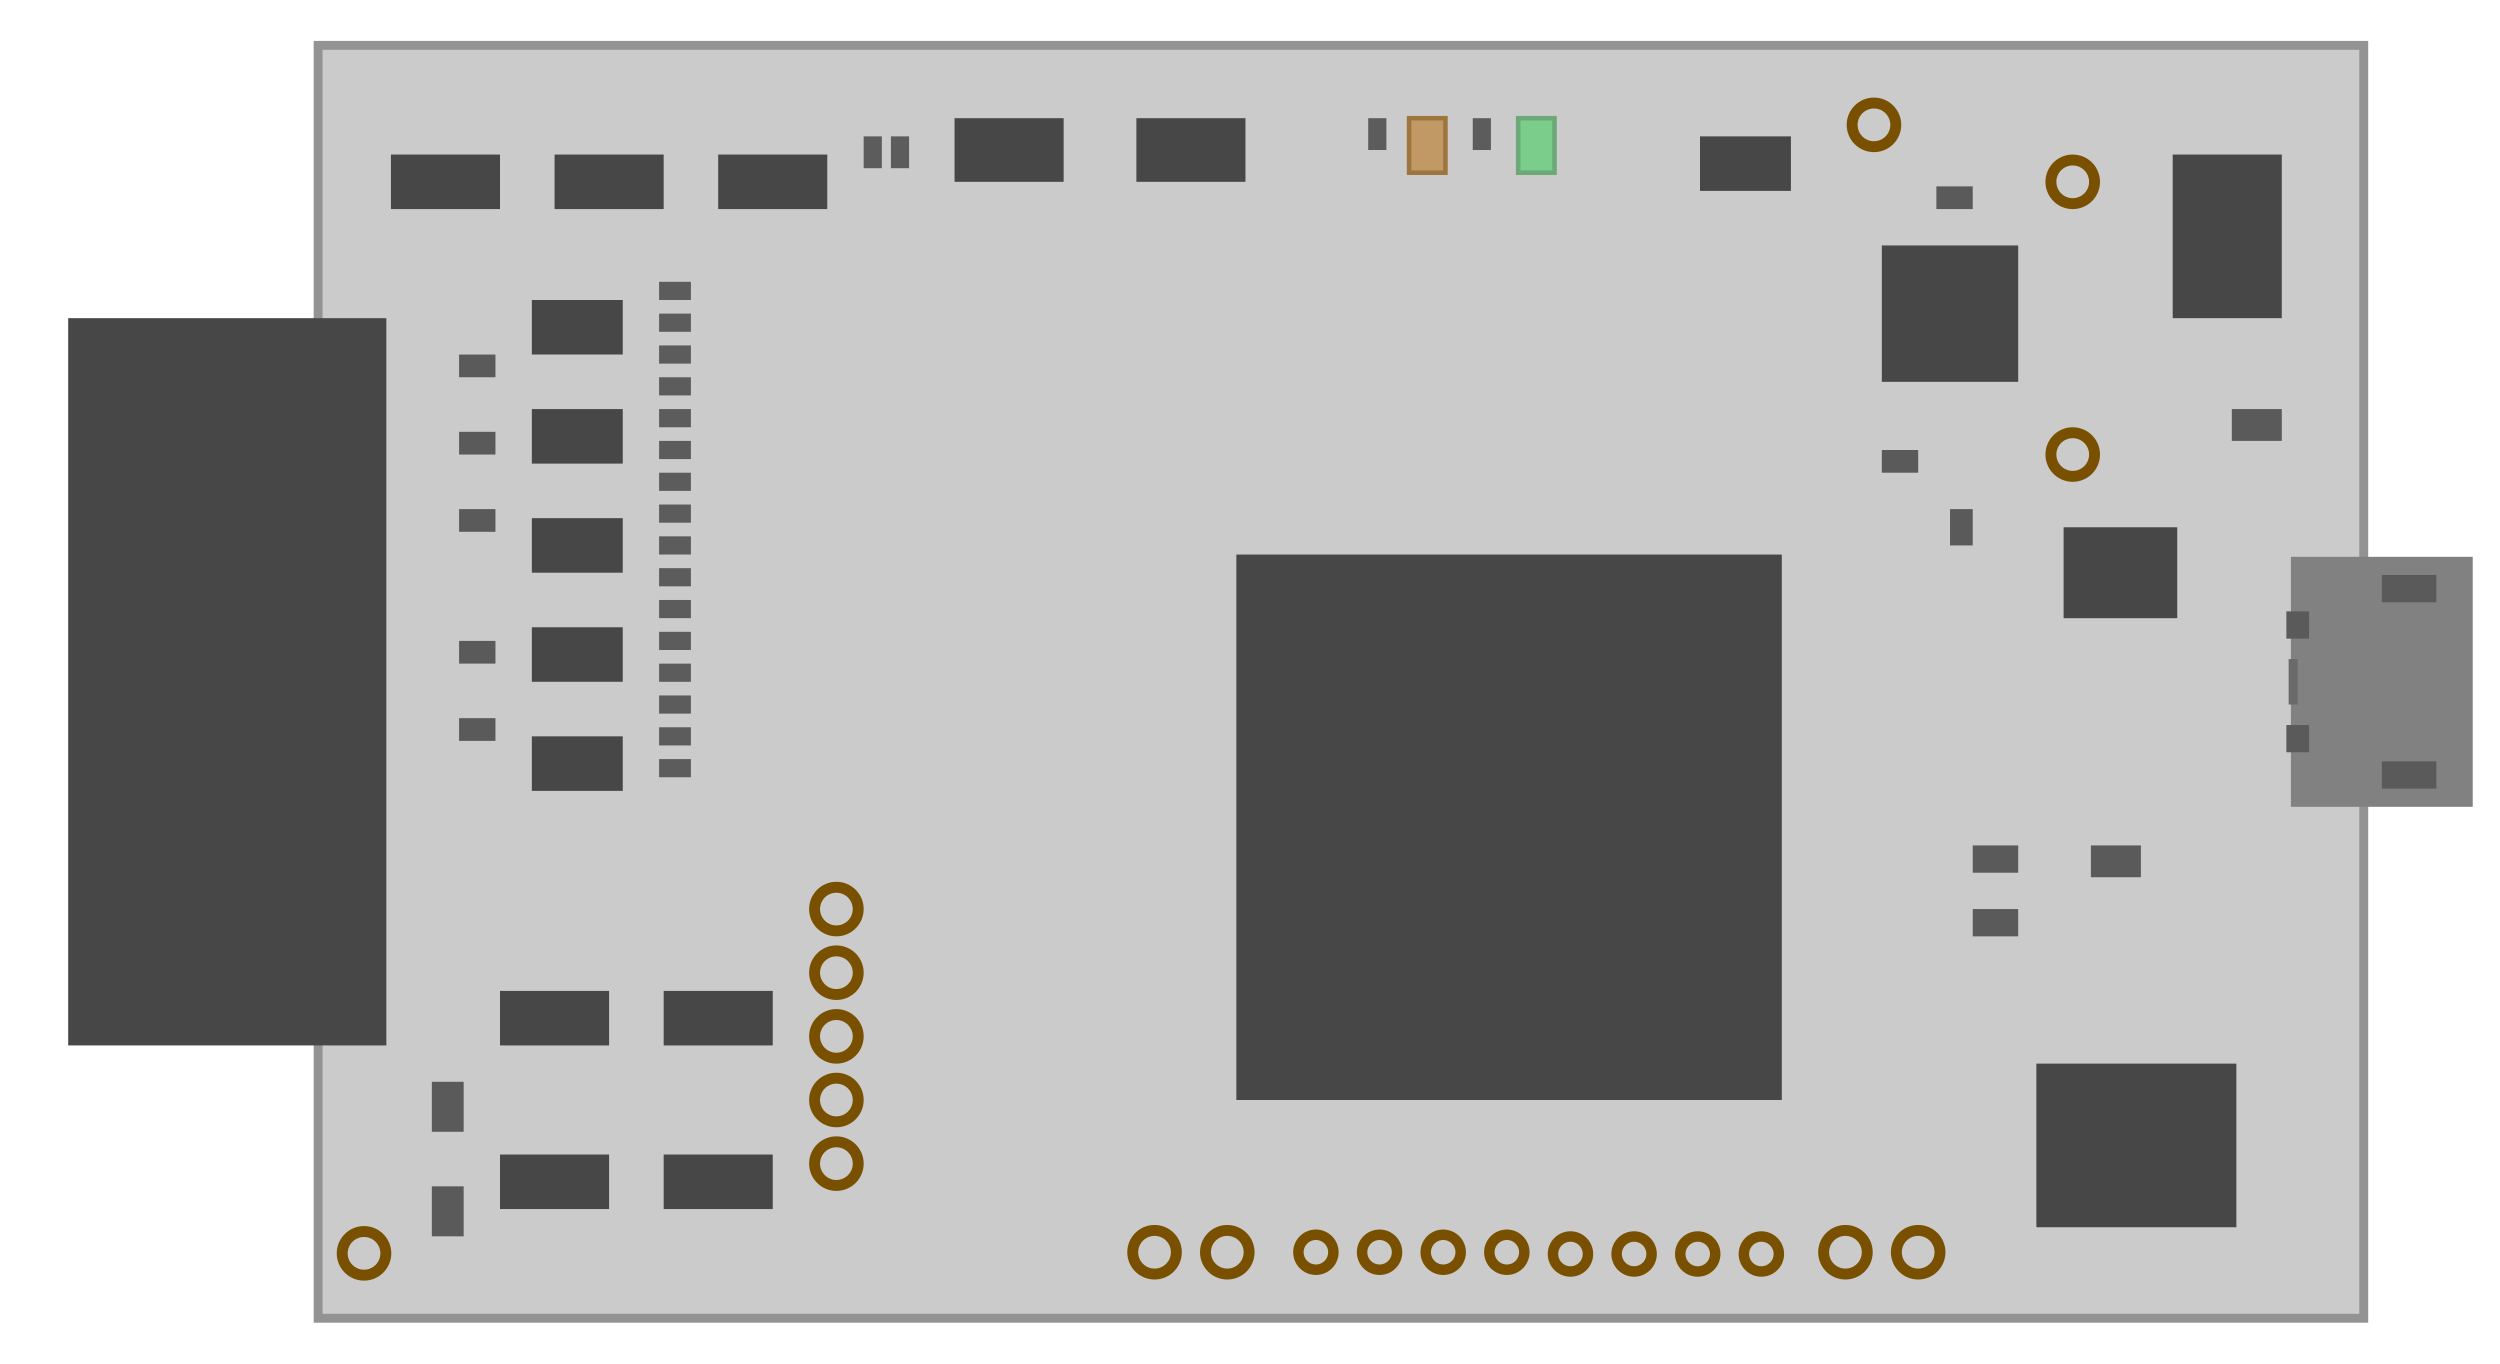 <?xml version="1.0" encoding="UTF-8" standalone="no"?>
<svg
   xmlns:dc="http://purl.org/dc/elements/1.1/"
   xmlns:cc="http://creativecommons.org/ns#"
   xmlns:rdf="http://www.w3.org/1999/02/22-rdf-syntax-ns#"
   xmlns:svg="http://www.w3.org/2000/svg"
   xmlns="http://www.w3.org/2000/svg"
   xmlns:sodipodi="http://sodipodi.sourceforge.net/DTD/sodipodi-0.dtd"
   xmlns:inkscape="http://www.inkscape.org/namespaces/inkscape"
   width="275"
   height="150"
   viewBox="0 0 72.76 39.688"
   version="1.1"
   id="svg1033"
   inkscape:version="1.0.1 (1.0.1+r75)"
   sodipodi:docname="mplab-snap.svg">
  <defs
     id="defs1027" />
  <sodipodi:namedview
     id="base"
     pagecolor="#3c3f41"
     bordercolor="#666666"
     borderopacity="1.0"
     inkscape:pageopacity="0"
     inkscape:pageshadow="2"
     inkscape:zoom="1.4"
     inkscape:cx="360.89493"
     inkscape:cy="73.634608"
     inkscape:document-units="px"
     inkscape:current-layer="layer1"
     inkscape:document-rotation="0"
     showgrid="false"
     units="px"
     inkscape:window-width="1532"
     inkscape:window-height="1176"
     inkscape:window-x="6200"
     inkscape:window-y="528"
     inkscape:window-maximized="0" />
  <g
     inkscape:label="Board"
     inkscape:groupmode="layer"
     id="layer1"
     style="display:inline">
    <rect
       style="fill:#cbcbcb;fill-opacity:1;stroke:#939393;stroke-width:0.259;stroke-miterlimit:4;stroke-dasharray:none;stroke-opacity:1"
       id="rect1596"
       width="59.537"
       height="37.047"
       x="9.258"
       y="1.32" />
  </g>
  <g
     inkscape:groupmode="layer"
     id="layer3"
     inkscape:label="Components"
     style="display:inline;opacity:1">
    <rect
       style="fill:#474747;fill-opacity:1;stroke-width:0.414"
       id="rect1621"
       width="15.875"
       height="15.875"
       x="35.983"
       y="16.14" />
    <rect
       style="fill:#474747;fill-opacity:1;stroke-width:0.137"
       id="rect1621-3"
       width="5.821"
       height="4.762"
       x="59.267"
       y="30.956" />
    <rect
       style="fill:#474747;fill-opacity:1;stroke-width:0.303"
       id="rect1638"
       width="2.646"
       height="1.587"
       x="15.478"
       y="8.731" />
    <rect
       style="fill:#474747;fill-opacity:1;stroke-width:0.303"
       id="rect1638-6"
       width="2.646"
       height="1.587"
       x="15.478"
       y="11.906" />
    <rect
       style="fill:#474747;fill-opacity:1;stroke-width:0.303"
       id="rect1638-6-7"
       width="2.646"
       height="1.587"
       x="15.478"
       y="15.081" />
    <rect
       style="fill:#474747;fill-opacity:1;stroke-width:0.303"
       id="rect1638-6-7-5"
       width="2.646"
       height="1.587"
       x="15.478"
       y="18.256" />
    <rect
       style="fill:#474747;fill-opacity:1;stroke-width:0.303"
       id="rect1638-6-7-5-3"
       width="2.646"
       height="1.587"
       x="15.478"
       y="21.431" />
    <rect
       style="fill:#474747;fill-opacity:1;stroke-width:0.332"
       id="rect1638-6-7-5-3-5"
       width="3.175"
       height="1.587"
       x="14.552"
       y="28.84" />
    <rect
       style="fill:#474747;fill-opacity:1;stroke-width:0.332"
       id="rect1638-6-7-5-3-5-6"
       width="3.175"
       height="1.587"
       x="19.315"
       y="28.84" />
    <rect
       style="fill:#474747;fill-opacity:1;stroke-width:0.332"
       id="rect1638-6-7-5-3-5-6-2"
       width="3.175"
       height="1.587"
       x="14.552"
       y="33.602" />
    <rect
       style="fill:#474747;fill-opacity:1;stroke-width:0.332"
       id="rect1638-6-7-5-3-5-6-2-9"
       width="3.175"
       height="1.587"
       x="19.315"
       y="33.602" />
    <rect
       style="fill:#818181;fill-opacity:1;stroke-width:0.26"
       id="rect1760"
       width="5.292"
       height="7.276"
       x="66.675"
       y="16.206" />
    <rect
       style="fill:#474747;fill-opacity:1;stroke-width:0.332"
       id="rect1638-6-7-5-3-5-1"
       width="3.175"
       height="1.587"
       x="11.377"
       y="4.498" />
    <rect
       style="fill:#474747;fill-opacity:1;stroke-width:0.332"
       id="rect1638-6-7-5-3-5-1-2"
       width="3.175"
       height="1.587"
       x="16.14"
       y="4.498" />
    <rect
       style="fill:#474747;fill-opacity:1;stroke-width:0.332"
       id="rect1638-6-7-5-3-5-1-2-7"
       width="3.175"
       height="1.587"
       x="20.902"
       y="4.498" />
    <rect
       style="fill:#474747;fill-opacity:1;stroke-width:0.101"
       id="rect1621-3-0"
       width="3.175"
       height="4.762"
       x="63.235"
       y="4.498" />
    <rect
       style="fill:#474747;fill-opacity:1;stroke-width:0.104"
       id="rect1621-3-9"
       width="3.969"
       height="3.969"
       x="54.769"
       y="7.144" />
    <rect
       style="fill:#474747;fill-opacity:1;stroke-width:0.359"
       id="rect1638-6-7-5-3-5-1-3"
       width="3.175"
       height="1.852"
       x="27.781"
       y="3.44" />
    <rect
       style="fill:#474747;fill-opacity:1;stroke-width:0.359"
       id="rect1638-6-7-5-3-5-1-2-6"
       width="3.175"
       height="1.852"
       x="33.073"
       y="3.44" />
    <rect
       style="display:inline;opacity:1;fill:#474747;fill-opacity:1;stroke-width:0.303"
       id="rect1638-8"
       width="2.646"
       height="1.587"
       x="49.477"
       y="3.969" />
    <rect
       style="fill:#5c5c5c;fill-opacity:1;stroke:none;stroke-width:0.217;stroke-miterlimit:4;stroke-dasharray:none;stroke-opacity:1"
       id="rect2260"
       width="0.926"
       height="0.529"
       x="19.182"
       y="8.202" />
    <rect
       style="display:inline;opacity:1;fill:#5c5c5c;fill-opacity:1;stroke:none;stroke-width:0.217;stroke-miterlimit:4;stroke-dasharray:none;stroke-opacity:1"
       id="rect2260-3"
       width="0.926"
       height="0.529"
       x="19.182"
       y="9.128" />
    <rect
       style="display:inline;opacity:1;fill:#5c5c5c;fill-opacity:1;stroke:none;stroke-width:0.217;stroke-miterlimit:4;stroke-dasharray:none;stroke-opacity:1"
       id="rect2260-3-6"
       width="0.926"
       height="0.529"
       x="19.182"
       y="10.054" />
    <rect
       style="display:inline;opacity:1;fill:#5c5c5c;fill-opacity:1;stroke:none;stroke-width:0.217;stroke-miterlimit:4;stroke-dasharray:none;stroke-opacity:1"
       id="rect2260-1"
       width="0.926"
       height="0.529"
       x="19.182"
       y="10.98" />
    <rect
       style="display:inline;opacity:1;fill:#5c5c5c;fill-opacity:1;stroke:none;stroke-width:0.217;stroke-miterlimit:4;stroke-dasharray:none;stroke-opacity:1"
       id="rect2260-3-0"
       width="0.926"
       height="0.529"
       x="19.182"
       y="11.906" />
    <rect
       style="display:inline;opacity:1;fill:#5c5c5c;fill-opacity:1;stroke:none;stroke-width:0.217;stroke-miterlimit:4;stroke-dasharray:none;stroke-opacity:1"
       id="rect2260-3-6-6"
       width="0.926"
       height="0.529"
       x="19.182"
       y="12.832" />
    <rect
       style="display:inline;opacity:1;fill:#5c5c5c;fill-opacity:1;stroke:none;stroke-width:0.217;stroke-miterlimit:4;stroke-dasharray:none;stroke-opacity:1"
       id="rect2260-32"
       width="0.926"
       height="0.529"
       x="19.182"
       y="13.758" />
    <rect
       style="display:inline;opacity:1;fill:#5c5c5c;fill-opacity:1;stroke:none;stroke-width:0.217;stroke-miterlimit:4;stroke-dasharray:none;stroke-opacity:1"
       id="rect2260-3-06"
       width="0.926"
       height="0.529"
       x="19.182"
       y="14.684" />
    <rect
       style="display:inline;opacity:1;fill:#5c5c5c;fill-opacity:1;stroke:none;stroke-width:0.217;stroke-miterlimit:4;stroke-dasharray:none;stroke-opacity:1"
       id="rect2260-3-6-1"
       width="0.926"
       height="0.529"
       x="19.182"
       y="15.61" />
    <rect
       style="display:inline;opacity:1;fill:#5c5c5c;fill-opacity:1;stroke:none;stroke-width:0.217;stroke-miterlimit:4;stroke-dasharray:none;stroke-opacity:1"
       id="rect2260-1-5"
       width="0.926"
       height="0.529"
       x="19.182"
       y="16.536" />
    <rect
       style="display:inline;opacity:1;fill:#5c5c5c;fill-opacity:1;stroke:none;stroke-width:0.217;stroke-miterlimit:4;stroke-dasharray:none;stroke-opacity:1"
       id="rect2260-3-0-5"
       width="0.926"
       height="0.529"
       x="19.182"
       y="17.462" />
    <rect
       style="display:inline;opacity:1;fill:#5c5c5c;fill-opacity:1;stroke:none;stroke-width:0.217;stroke-miterlimit:4;stroke-dasharray:none;stroke-opacity:1"
       id="rect2260-3-6-6-4"
       width="0.926"
       height="0.529"
       x="19.182"
       y="18.389" />
    <rect
       style="display:inline;opacity:1;fill:#5c5c5c;fill-opacity:1;stroke:none;stroke-width:0.217;stroke-miterlimit:4;stroke-dasharray:none;stroke-opacity:1"
       id="rect2260-3-6-1-7"
       width="0.926"
       height="0.529"
       x="19.182"
       y="19.315" />
    <rect
       style="display:inline;opacity:1;fill:#5c5c5c;fill-opacity:1;stroke:none;stroke-width:0.217;stroke-miterlimit:4;stroke-dasharray:none;stroke-opacity:1"
       id="rect2260-1-5-6"
       width="0.926"
       height="0.529"
       x="19.182"
       y="20.241" />
    <rect
       style="display:inline;opacity:1;fill:#5c5c5c;fill-opacity:1;stroke:none;stroke-width:0.217;stroke-miterlimit:4;stroke-dasharray:none;stroke-opacity:1"
       id="rect2260-3-0-5-5"
       width="0.926"
       height="0.529"
       x="19.182"
       y="21.167" />
    <rect
       style="display:inline;opacity:1;fill:#5c5c5c;fill-opacity:1;stroke:none;stroke-width:0.217;stroke-miterlimit:4;stroke-dasharray:none;stroke-opacity:1"
       id="rect2260-3-6-6-4-6"
       width="0.926"
       height="0.529"
       x="19.182"
       y="22.093" />
    <rect
       style="fill:#7bcd8b;fill-opacity:1;stroke:#6baa78;stroke-width:0.132;stroke-miterlimit:4;stroke-dasharray:none;stroke-opacity:1"
       id="rect2367"
       width="1.058"
       height="1.587"
       x="44.185"
       y="3.44" />
    <rect
       style="display:inline;opacity:1;fill:#c09965;fill-opacity:1;stroke:#9e753d;stroke-width:0.132;stroke-miterlimit:4;stroke-dasharray:none;stroke-opacity:1"
       id="rect2367-9"
       width="1.058"
       height="1.587"
       x="41.01"
       y="3.44" />
    <rect
       style="fill:#5a5a5a;fill-opacity:1;stroke:none;stroke-width:0.308;stroke-miterlimit:4;stroke-dasharray:none;stroke-opacity:1"
       id="rect2402"
       width="1.587"
       height="0.794"
       x="69.321"
       y="16.735" />
    <rect
       style="display:inline;opacity:1;fill:#5a5a5a;fill-opacity:1;stroke:none;stroke-width:0.308;stroke-miterlimit:4;stroke-dasharray:none;stroke-opacity:1"
       id="rect2402-4"
       width="1.587"
       height="0.794"
       x="69.321"
       y="22.159"
       inkscape:transform-center-x="2.6817531"
       inkscape:transform-center-y="-6.505456" />
    <rect
       style="display:inline;opacity:1;fill:#5a5a5a;fill-opacity:1;stroke:none;stroke-width:0.199;stroke-miterlimit:4;stroke-dasharray:none;stroke-opacity:1"
       id="rect2402-4-5"
       width="0.661"
       height="0.794"
       x="66.543"
       y="21.101"
       inkscape:transform-center-x="1.1173972"
       inkscape:transform-center-y="-6.505456" />
    <rect
       style="display:inline;opacity:1;fill:#5a5a5a;fill-opacity:1;stroke:none;stroke-width:0.199;stroke-miterlimit:4;stroke-dasharray:none;stroke-opacity:1"
       id="rect2402-4-5-2"
       width="0.661"
       height="0.794"
       x="66.543"
       y="17.793"
       inkscape:transform-center-x="1.1173972"
       inkscape:transform-center-y="-6.505456" />
    <rect
       style="fill:#5a5a5a;fill-opacity:1;stroke:none;stroke-width:0.083;stroke-miterlimit:4;stroke-dasharray:none;stroke-opacity:1"
       id="rect2458"
       width="1.323"
       height="0.794"
       x="57.415"
       y="26.458" />
    <rect
       style="display:inline;opacity:1;fill:#5a5a5a;fill-opacity:1;stroke:none;stroke-width:0.083;stroke-miterlimit:4;stroke-dasharray:none;stroke-opacity:1"
       id="rect2458-5"
       width="1.323"
       height="0.794"
       x="57.415"
       y="24.606" />
    <rect
       style="display:inline;opacity:1;fill:#5a5a5a;fill-opacity:1;stroke:none;stroke-width:0.094;stroke-miterlimit:4;stroke-dasharray:none;stroke-opacity:1"
       id="rect2458-5-4"
       width="1.455"
       height="0.926"
       x="60.854"
       y="24.606" />
    <rect
       style="display:inline;opacity:1;fill:#474747;fill-opacity:1;stroke-width:0.077"
       id="rect1621-3-9-7"
       width="3.307"
       height="2.646"
       x="60.06"
       y="15.346" />
    <rect
       style="display:inline;opacity:1;fill:#5a5a5a;fill-opacity:1;stroke:none;stroke-width:0.094;stroke-miterlimit:4;stroke-dasharray:none;stroke-opacity:1"
       id="rect2458-5-4-4"
       width="1.455"
       height="0.926"
       x="31.485"
       y="-13.494"
       transform="rotate(90)" />
    <rect
       style="display:inline;opacity:1;fill:#5a5a5a;fill-opacity:1;stroke:none;stroke-width:0.094;stroke-miterlimit:4;stroke-dasharray:none;stroke-opacity:1"
       id="rect2458-5-4-4-4"
       width="1.455"
       height="0.926"
       x="34.528"
       y="-13.494"
       transform="rotate(90)" />
    <rect
       style="display:inline;opacity:1;fill:#5a5a5a;fill-opacity:1;stroke:none;stroke-width:0.068;stroke-miterlimit:4;stroke-dasharray:none;stroke-opacity:1"
       id="rect2458-5-3"
       width="1.058"
       height="0.661"
       x="13.361"
       y="10.319" />
    <rect
       style="display:inline;opacity:1;fill:#5a5a5a;fill-opacity:1;stroke:none;stroke-width:0.068;stroke-miterlimit:4;stroke-dasharray:none;stroke-opacity:1"
       id="rect2458-5-3-0"
       width="1.058"
       height="0.661"
       x="13.361"
       y="12.568" />
    <rect
       style="display:inline;opacity:1;fill:#5a5a5a;fill-opacity:1;stroke:none;stroke-width:0.068;stroke-miterlimit:4;stroke-dasharray:none;stroke-opacity:1"
       id="rect2458-5-3-0-7"
       width="1.058"
       height="0.661"
       x="13.361"
       y="14.817" />
    <rect
       style="display:inline;opacity:1;fill:#5a5a5a;fill-opacity:1;stroke:none;stroke-width:0.068;stroke-miterlimit:4;stroke-dasharray:none;stroke-opacity:1"
       id="rect2458-5-3-0-8"
       width="1.058"
       height="0.661"
       x="13.361"
       y="18.653" />
    <rect
       style="display:inline;opacity:1;fill:#5a5a5a;fill-opacity:1;stroke:none;stroke-width:0.068;stroke-miterlimit:4;stroke-dasharray:none;stroke-opacity:1"
       id="rect2458-5-3-0-7-6"
       width="1.058"
       height="0.661"
       x="13.361"
       y="20.902" />
    <rect
       style="display:inline;opacity:1;fill:#6a6a6a;fill-opacity:1;stroke:none;stroke-width:0.162;stroke-miterlimit:4;stroke-dasharray:none;stroke-opacity:1"
       id="rect2402-4-5-8"
       width="0.265"
       height="1.323"
       x="66.609"
       y="19.182"
       inkscape:transform-center-x="0.4469589"
       inkscape:transform-center-y="-10.842427" />
    <rect
       style="display:inline;opacity:1;fill:#5a5a5a;fill-opacity:1;stroke:none;stroke-width:0.094;stroke-miterlimit:4;stroke-dasharray:none;stroke-opacity:1"
       id="rect2458-5-4-8"
       width="1.455"
       height="0.926"
       x="64.955"
       y="11.906" />
    <rect
       style="display:inline;opacity:1;fill:#5a5a5a;fill-opacity:1;stroke:none;stroke-width:0.068;stroke-miterlimit:4;stroke-dasharray:none;stroke-opacity:1"
       id="rect2458-5-3-0-7-4"
       width="1.058"
       height="0.661"
       x="14.817"
       y="-57.415"
       transform="rotate(90)" />
    <rect
       style="display:inline;opacity:1;fill:#5a5a5a;fill-opacity:1;stroke:none;stroke-width:0.068;stroke-miterlimit:4;stroke-dasharray:none;stroke-opacity:1"
       id="rect2458-5-3-0-7-4-3"
       width="1.058"
       height="0.661"
       x="-55.827"
       y="-13.758"
       transform="scale(-1)" />
    <rect
       style="display:inline;opacity:1;fill:#5a5a5a;fill-opacity:1;stroke:none;stroke-width:0.068;stroke-miterlimit:4;stroke-dasharray:none;stroke-opacity:1"
       id="rect2458-5-3-0-7-4-3-1"
       width="1.058"
       height="0.661"
       x="-57.415"
       y="-6.085"
       transform="scale(-1)" />
    <rect
       style="display:inline;opacity:1;fill:#5c5c5c;fill-opacity:1;stroke:none;stroke-width:0.217;stroke-miterlimit:4;stroke-dasharray:none;stroke-opacity:1"
       id="rect2260-4"
       width="0.926"
       height="0.529"
       x="3.969"
       y="-25.665"
       transform="rotate(90)" />
    <rect
       style="display:inline;opacity:1;fill:#5c5c5c;fill-opacity:1;stroke:none;stroke-width:0.217;stroke-miterlimit:4;stroke-dasharray:none;stroke-opacity:1"
       id="rect2260-4-9"
       width="0.926"
       height="0.529"
       x="3.969"
       y="-26.458"
       transform="rotate(90)" />
    <rect
       style="display:inline;opacity:1;fill:#5c5c5c;fill-opacity:1;stroke:none;stroke-width:0.217;stroke-miterlimit:4;stroke-dasharray:none;stroke-opacity:1"
       id="rect2260-4-9-2"
       width="0.926"
       height="0.529"
       x="3.44"
       y="-40.349"
       transform="rotate(90)" />
    <rect
       style="display:inline;opacity:1;fill:#5c5c5c;fill-opacity:1;stroke:none;stroke-width:0.217;stroke-miterlimit:4;stroke-dasharray:none;stroke-opacity:1"
       id="rect2260-4-9-2-0"
       width="0.926"
       height="0.529"
       x="3.44"
       y="-43.392"
       transform="rotate(90)" />
    <rect
       style="display:inline;fill:#474747;fill-opacity:1;stroke-width:0.289"
       id="rect1616"
       width="9.26"
       height="21.167"
       x="1.984"
       y="9.26" />
  </g>
  <g
     inkscape:groupmode="layer"
     id="layer4"
     inkscape:label="Holes"
     style="display:inline">
    <ellipse
       style="display:inline;opacity:1;fill:none;fill-opacity:1;stroke:#795000;stroke-width:0.305;stroke-miterlimit:4;stroke-dasharray:none;stroke-opacity:1"
       id="path1876"
       cx="38.298"
       cy="36.446"
       ry="0.509"
       rx="0.509" />
    <ellipse
       style="display:inline;opacity:1;fill:none;fill-opacity:1;stroke:#795000;stroke-width:0.305;stroke-miterlimit:4;stroke-dasharray:none;stroke-opacity:1"
       id="path1876-6"
       cx="40.151"
       cy="36.446"
       ry="0.509"
       rx="0.509" />
    <ellipse
       style="display:inline;opacity:1;fill:none;fill-opacity:1;stroke:#795000;stroke-width:0.305;stroke-miterlimit:4;stroke-dasharray:none;stroke-opacity:1"
       id="path1876-6-2"
       cx="42.003"
       cy="36.446"
       ry="0.509"
       rx="0.509" />
    <ellipse
       style="display:inline;opacity:1;fill:none;fill-opacity:1;stroke:#795000;stroke-width:0.305;stroke-miterlimit:4;stroke-dasharray:none;stroke-opacity:1"
       id="path1876-6-2-6"
       cx="43.855"
       cy="36.446"
       ry="0.509"
       rx="0.509" />
    <ellipse
       style="display:inline;opacity:1;fill:none;fill-opacity:1;stroke:#795000;stroke-width:0.305;stroke-miterlimit:4;stroke-dasharray:none;stroke-opacity:1"
       id="path1876-2"
       cx="45.707"
       cy="36.497"
       ry="0.509"
       rx="0.509" />
    <ellipse
       style="display:inline;opacity:1;fill:none;fill-opacity:1;stroke:#795000;stroke-width:0.305;stroke-miterlimit:4;stroke-dasharray:none;stroke-opacity:1"
       id="path1876-6-0"
       cx="47.559"
       cy="36.497"
       ry="0.509"
       rx="0.509" />
    <ellipse
       style="display:inline;opacity:1;fill:none;fill-opacity:1;stroke:#795000;stroke-width:0.305;stroke-miterlimit:4;stroke-dasharray:none;stroke-opacity:1"
       id="path1876-6-2-2"
       cx="49.411"
       cy="36.497"
       ry="0.509"
       rx="0.509" />
    <ellipse
       style="display:inline;opacity:1;fill:none;fill-opacity:1;stroke:#795000;stroke-width:0.305;stroke-miterlimit:4;stroke-dasharray:none;stroke-opacity:1"
       id="path1876-6-2-6-3"
       cx="51.263"
       cy="36.497"
       ry="0.509"
       rx="0.509" />
    <ellipse
       style="display:inline;opacity:1;fill:none;fill-opacity:1;stroke:#795000;stroke-width:0.318;stroke-miterlimit:4;stroke-dasharray:none;stroke-opacity:1"
       id="path2085"
       cx="10.594"
       cy="36.478"
       rx="0.635"
       ry="0.635" />
    <ellipse
       style="display:inline;opacity:1;fill:none;fill-opacity:1;stroke:#795000;stroke-width:0.318;stroke-miterlimit:4;stroke-dasharray:none;stroke-opacity:1"
       id="path2085-2"
       cx="54.54"
       cy="3.634"
       rx="0.635"
       ry="0.635" />
    <ellipse
       style="display:inline;opacity:1;fill:none;fill-opacity:1;stroke:#795000;stroke-width:0.318;stroke-miterlimit:4;stroke-dasharray:none;stroke-opacity:1"
       id="path2085-2-9"
       cx="60.325"
       cy="5.292"
       rx="0.635"
       ry="0.635" />
    <ellipse
       style="display:inline;opacity:1;fill:none;fill-opacity:1;stroke:#795000;stroke-width:0.318;stroke-miterlimit:4;stroke-dasharray:none;stroke-opacity:1"
       id="path2085-2-3"
       cx="24.342"
       cy="26.458"
       rx="0.635"
       ry="0.635" />
    <ellipse
       style="display:inline;opacity:1;fill:none;fill-opacity:1;stroke:#795000;stroke-width:0.318;stroke-miterlimit:4;stroke-dasharray:none;stroke-opacity:1"
       id="path2085-2-3-1"
       cx="24.342"
       cy="28.31"
       rx="0.635"
       ry="0.635" />
    <ellipse
       style="display:inline;opacity:1;fill:none;fill-opacity:1;stroke:#795000;stroke-width:0.318;stroke-miterlimit:4;stroke-dasharray:none;stroke-opacity:1"
       id="path2085-2-3-9"
       cx="24.342"
       cy="30.163"
       rx="0.635"
       ry="0.635" />
    <ellipse
       style="display:inline;opacity:1;fill:none;fill-opacity:1;stroke:#795000;stroke-width:0.318;stroke-miterlimit:4;stroke-dasharray:none;stroke-opacity:1"
       id="path2085-2-3-1-4"
       cx="24.342"
       cy="32.015"
       rx="0.635"
       ry="0.635" />
    <ellipse
       style="display:inline;opacity:1;fill:none;fill-opacity:1;stroke:#795000;stroke-width:0.318;stroke-miterlimit:4;stroke-dasharray:none;stroke-opacity:1"
       id="path2085-2-3-1-4-7"
       cx="24.342"
       cy="33.867"
       rx="0.635"
       ry="0.635" />
    <ellipse
       style="display:inline;opacity:1;fill:none;fill-opacity:1;stroke:#795000;stroke-width:0.318;stroke-miterlimit:4;stroke-dasharray:none;stroke-opacity:1"
       id="path2085-2-9-4"
       cx="60.325"
       cy="13.229"
       rx="0.635"
       ry="0.635" />
    <ellipse
       style="display:inline;opacity:1;fill:none;fill-opacity:1;stroke:#795000;stroke-width:0.318;stroke-miterlimit:4;stroke-dasharray:none;stroke-opacity:1"
       id="path2085-5"
       cx="35.719"
       cy="36.446"
       rx="0.635"
       ry="0.635" />
    <ellipse
       style="display:inline;opacity:1;fill:none;fill-opacity:1;stroke:#795000;stroke-width:0.318;stroke-miterlimit:4;stroke-dasharray:none;stroke-opacity:1"
       id="path2085-5-0"
       cx="33.602"
       cy="36.446"
       rx="0.635"
       ry="0.635" />
    <ellipse
       style="display:inline;opacity:1;fill:none;fill-opacity:1;stroke:#795000;stroke-width:0.318;stroke-miterlimit:4;stroke-dasharray:none;stroke-opacity:1"
       id="path2085-5-3"
       cx="55.827"
       cy="36.446"
       rx="0.635"
       ry="0.635" />
    <ellipse
       style="display:inline;opacity:1;fill:none;fill-opacity:1;stroke:#795000;stroke-width:0.318;stroke-miterlimit:4;stroke-dasharray:none;stroke-opacity:1"
       id="path2085-5-0-7"
       cx="53.71"
       cy="36.446"
       rx="0.635"
       ry="0.635" />
  </g>
</svg>
